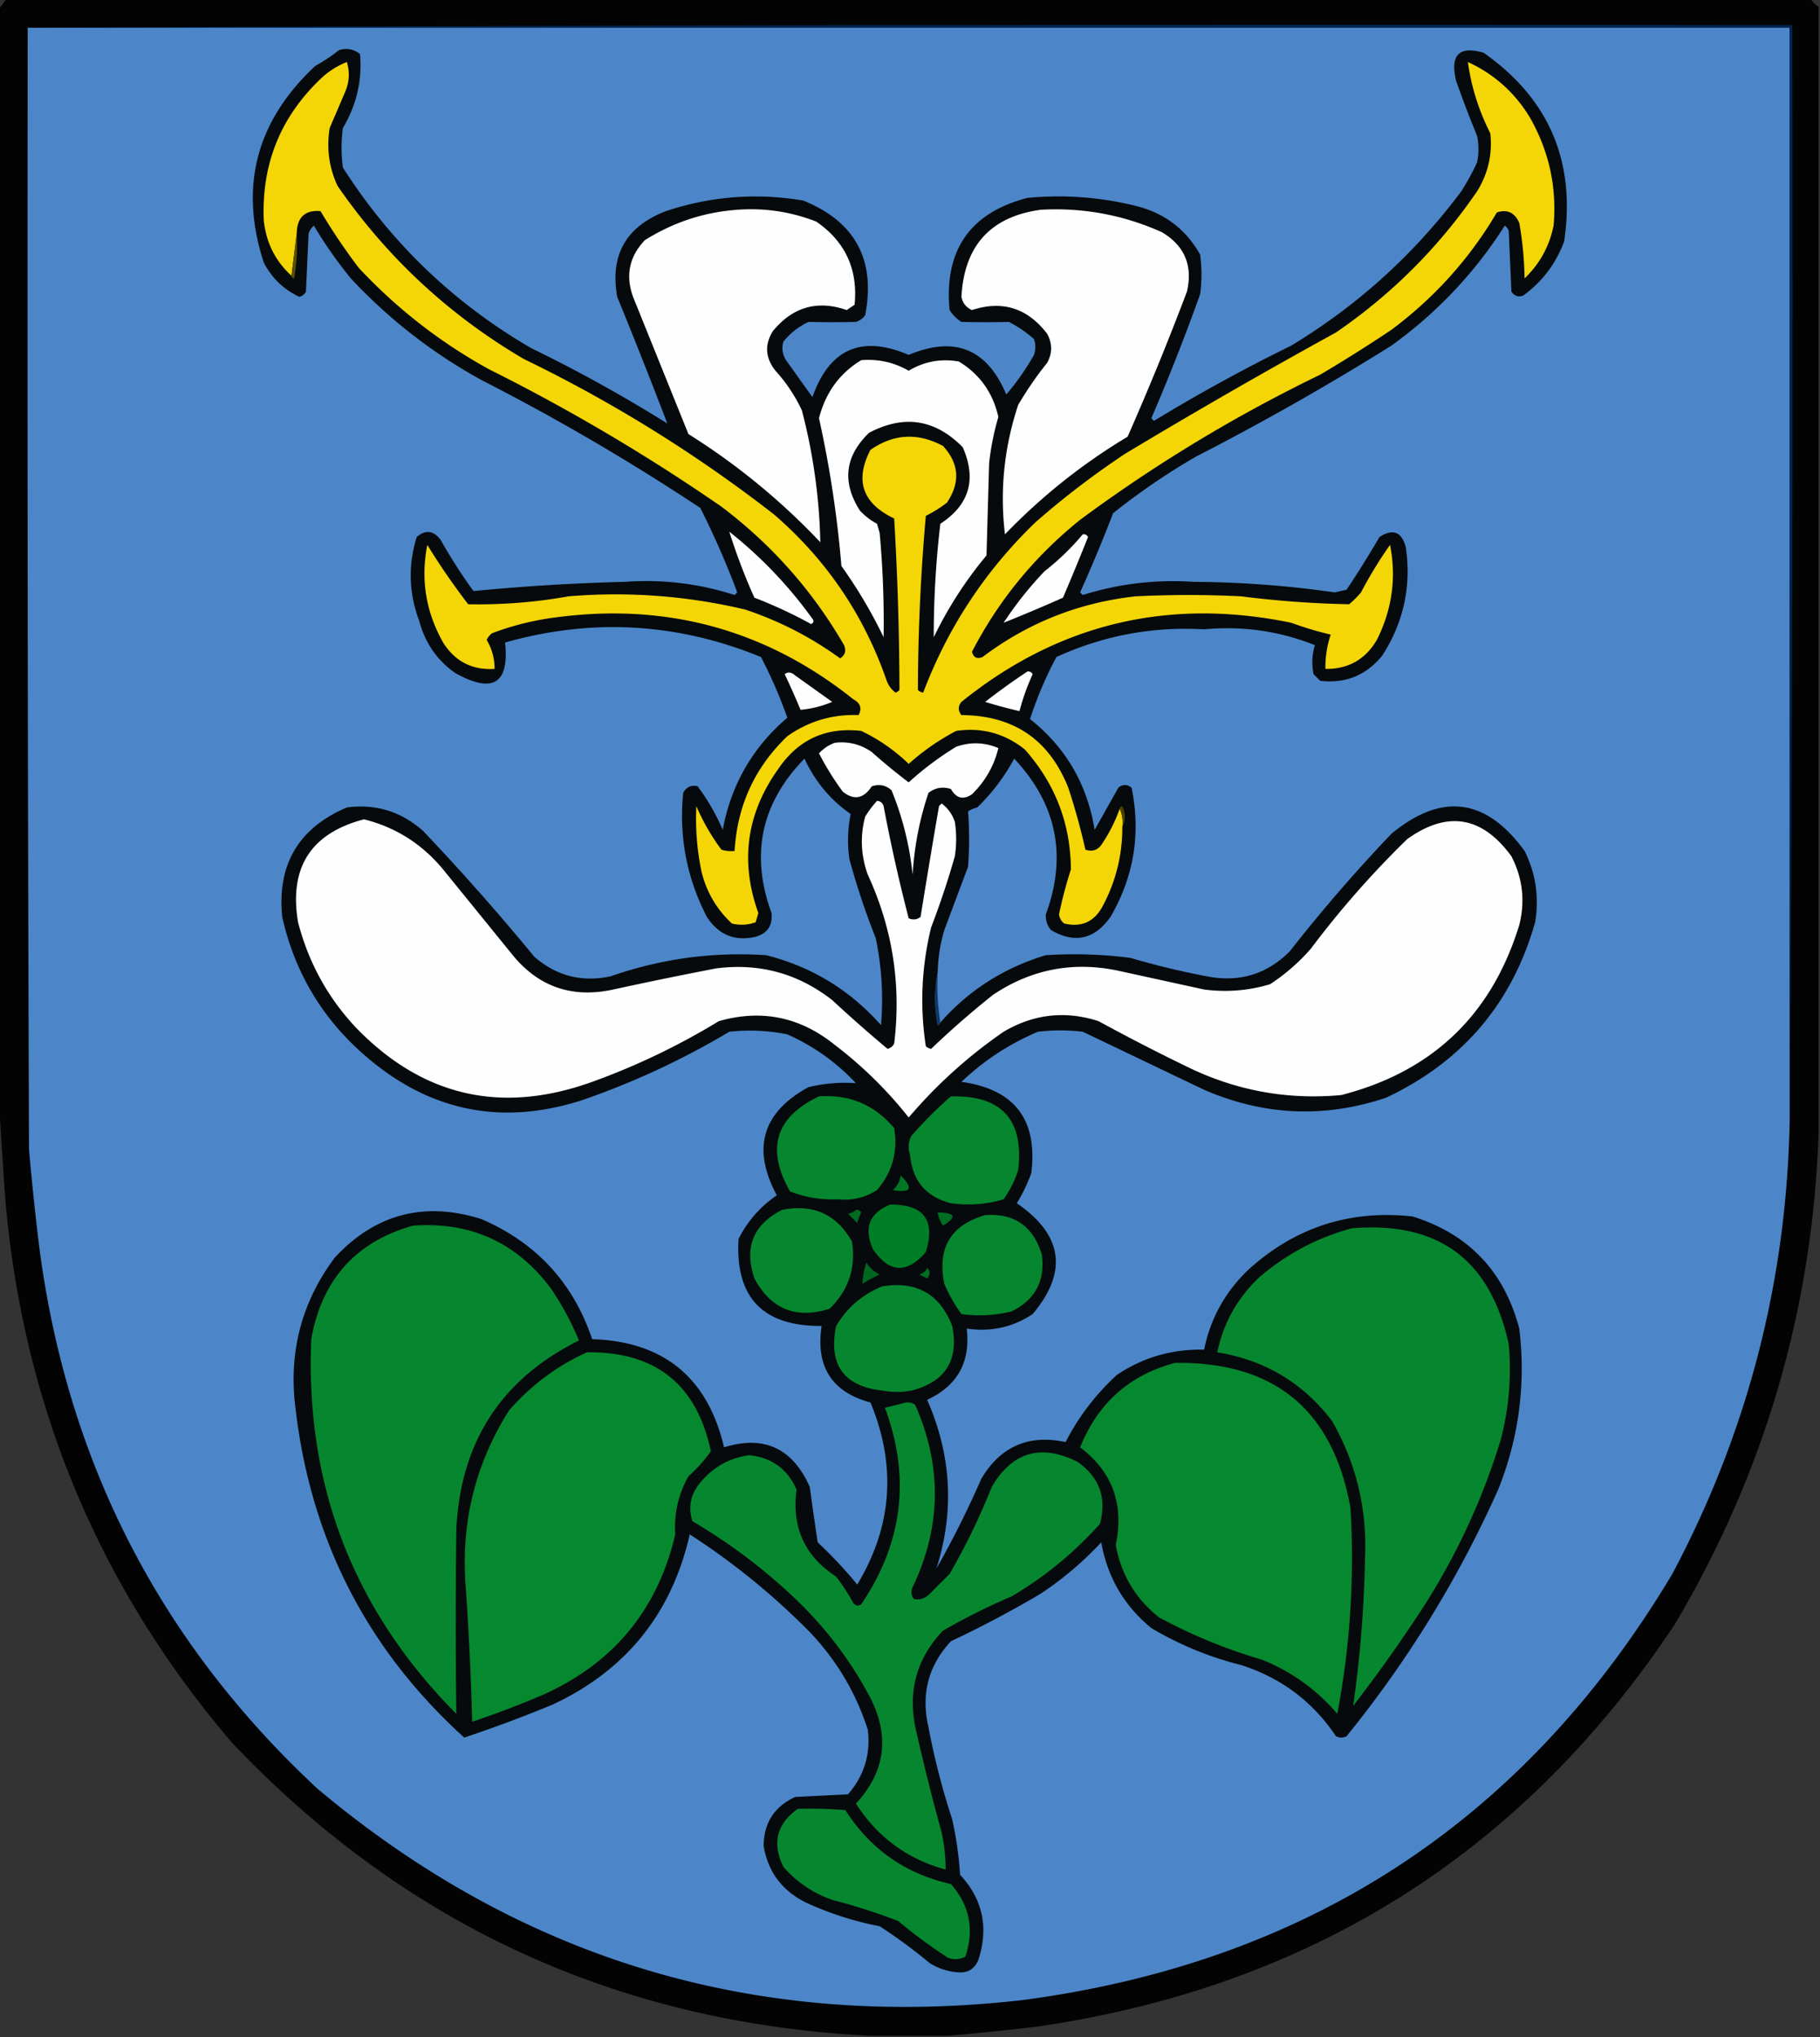 <svg xmlns="http://www.w3.org/2000/svg" width="690" height="772" style="shape-rendering:geometricPrecision;text-rendering:geometricPrecision;image-rendering:optimizeQuality;fill-rule:evenodd;clip-rule:evenodd"><rect width="100%" height="100%" fill="#333333" stroke="none"/><path style="opacity:.935" fill="#000102" d="M2.5-.5h684a6.544 6.544 0 0 0 3 3v426c-2.16 66.971-20.327 129.304-54.5 187-57.419 86.507-137.919 137.34-241.5 152.5a984.325 984.325 0 0 1-34 3.5h-30c-95.405-4.958-175.905-41.958-241.5-111-50.564-59.175-79.23-127.842-86-206-.86-12.822-1.694-25.488-2.5-38V3.5a304.438 304.438 0 0 0 3-4z"/><path style="opacity:1" fill="#4c86c9" d="M10.5 10.5h668v414c-1.097 60.941-15.93 118.274-44.5 172-55.832 93.412-137.999 147.245-246.5 161.5-100.726 11.415-189.726-15.252-267-80C60.92 622.681 25.754 554.514 15 473.5a1007.89 1007.89 0 0 1-4-38c-.5-141.666-.667-283.333-.5-425z"/><path style="opacity:.824" fill="#002b5d" d="M10.5 10.5c222.833-1 445.833-1.333 669-1 .333 138.501 0 276.834-1 415v-414h-668z"/><path style="opacity:.963" fill="#040606" d="M355.5 368.5c-1.318 6.511-1.318 13.178 0 20 .607-.124.94-.457 1-1 10.837-12.261 24.171-20.761 40-25.5a166.337 166.337 0 0 1 32 1 305.685 305.685 0 0 0 29 7c12.333 2.401 22.833-.766 31.5-9.5a606.759 606.759 0 0 1 38.5-44.5c19.07-15.75 35.903-13.583 50.5 6.5 4.25 8.511 5.584 17.511 4 27-8.679 30.687-27.512 52.854-56.5 66.5-23.32 7.835-46.32 6.835-69-3l-46-22a72.464 72.464 0 0 0-17 0c-10.83 4.58-20.497 10.914-29 19 20.128 2.798 28.962 14.298 26.5 34.5a60.761 60.761 0 0 1-5.5 11.5c17.46 11.982 19.46 25.982 6 42-7.553 5.015-15.887 6.848-25 5.5 1.499 12.674-3.501 21.674-15 27 9.236 20.986 10.403 42.319 3.5 64a369.472 369.472 0 0 0 17-34c7.287-12.325 17.954-16.992 32-14 4.941-9.619 11.441-18.119 19.5-25.5 9.986-6.632 20.986-9.799 33-9.5 2.432-11.941 8.099-22.108 17-30.5 17.643-15.913 38.309-22.58 62-20 21.258 6.618 34.758 20.785 40.5 42.5 2.517 21.019-.15 41.352-8 61-15.138 33.77-34.305 64.937-57.5 93.5-1.333.667-2.667.667-4 0-8.836-13.163-20.836-22.163-36-27a126.57 126.57 0 0 1-34-14c-10.303-8.428-16.636-19.262-19-32.5a127.812 127.812 0 0 1-23 19.5 413.78 413.78 0 0 1-34 18c-8.558 9.232-11.392 20.065-8.5 32.5a276.316 276.316 0 0 0 9 35 136.924 136.924 0 0 1 3 21c8.517 9.185 10.851 19.852 7 32-1.323 3.497-3.823 5.164-7.5 5a23.762 23.762 0 0 1-11-3.5 194.498 194.498 0 0 0-19-14 121.281 121.281 0 0 1-28-9c-9.041-4.524-14.374-11.69-16-21.5.11-8.725 4.11-14.892 12-18.5l20-1c6.127-7.05 8.627-15.216 7.5-24.5-4.499-13.994-11.832-26.328-22-37-13.862-14.037-29.028-26.371-45.5-37-6.832 29.996-24.166 51.496-52 64.5a505.516 505.516 0 0 1-33.5 12.5c-36.882-33.426-58.216-75.093-64-125-2.636-21.13 2.364-40.13 15-57 15.395-16.474 33.895-21.308 55.5-14.5 20.803 8.967 34.803 24.134 42 45.5 27.132.9 43.798 14.566 50 41 15.144-4.682 25.977.318 32.5 15 .958 7.028 1.958 14.028 3 21a167.825 167.825 0 0 1 15 16c13.283-22.024 14.95-45.024 5-69-14.663-3.95-20.83-13.617-18.5-29-22.327.174-32.827-10.826-31.5-33 3.474-6.8 8.307-12.3 14.5-16.5-9.531-17.732-5.531-31.398 12-41 6.006-1.425 12.006-1.925 18-1.5-7.413-7.911-16.08-14.078-26-18.5a71.621 71.621 0 0 0-22-1 299.81 299.81 0 0 1-56 26c-30.05 9.605-57.05 4.272-81-16-16.843-14.187-27.676-32.02-32.5-53.5-1.998-19.838 6.169-33.671 24.5-41.5 11.027-1.436 20.693 1.564 29 9a891.89 891.89 0 0 1 42 47.5c8.326 7.332 17.993 9.832 29 7.5 19.12-6.68 38.786-9.347 59-8 17.232 4.365 31.732 13.198 43.5 26.5.948-11.1.281-22.1-2-33a280.417 280.417 0 0 1-10-30 50.804 50.804 0 0 1 .5-17c-7.708-5.402-13.541-12.402-17.5-21-16.434 16.836-20.601 36.336-12.5 58.5.487 4.7-1.513 7.7-6 9-7.86 1.833-14.027-.667-18.5-7.5-7.632-14.747-10.632-30.414-9-47 1.263-2.297 3.097-3.13 5.5-2.5a80.745 80.745 0 0 1 9.5 16.5c3.198-17.159 11.364-31.326 24.5-42.5a177.23 177.23 0 0 0-10-23c-31.703-12.989-64.036-14.822-97-5.5 1.616 15.676-4.718 19.509-19 11.5-6.803-4.82-11.303-11.32-13.5-19.5-4.022-10.626-4.355-21.293-1-32 3.294-2.811 6.294-2.478 9 1a197.602 197.602 0 0 0 12.5 19.5 796.162 796.162 0 0 1 57.5-3.5c14.204-1.019 28.038.648 41.5 5l1-1a317.937 317.937 0 0 0-14-32 854.587 854.587 0 0 0-83-48.5c-18.503-10.159-35.003-22.992-49.5-38.5a164.667 164.667 0 0 1-14-20 7.292 7.292 0 0 0-2 3l-1 22c-.519 1.016-1.353 1.682-2.5 2-5.943-2.776-10.443-7.109-13.5-13-9.37-28.76-2.87-53.594 19.5-74.5a64.717 64.717 0 0 0 9-6c2.966-.895 5.633-.395 8 1.5.859 9.947-1.307 19.28-6.5 28-.667 5-.667 10 0 15 18.308 28.643 42.142 51.476 71.5 68.5a550.413 550.413 0 0 1 51.5 28.5 2256.662 2256.662 0 0 0-19-48c-2.82-15.853 3.347-26.686 18.5-32.5 16.977-5.64 34.31-6.973 52-4 19.748 7.992 27.581 22.492 23.5 43.5a6.978 6.978 0 0 1-3.5 2.5 409.14 409.14 0 0 1-18 0c-3.791 1.8-6.957 4.3-9.5 7.5-.706 2.471-.373 4.805 1 7l10 14c6.473-18.32 18.64-23.653 36.5-16 17.414-7.31 29.747-2.31 37 15a92.77 92.77 0 0 0 10.5-15c.667-2 .667-4 0-6a46.447 46.447 0 0 0-9.5-6.5 409.14 409.14 0 0 1-18 0 14.51 14.51 0 0 1-4.5-4.5c-2.1-22.679 7.734-36.845 29.5-42.5 13.858-1.315 27.525-.315 41 3 10.931 2.694 19.098 8.86 24.5 18.5.667 5 .667 10 0 15a806.968 806.968 0 0 1-18.5 47l1 1a651.929 651.929 0 0 1 52-28.5c25.295-15.294 46.795-34.794 64.5-58.5a88.033 88.033 0 0 0 6-11 25.238 25.238 0 0 0 0-10 400.403 400.403 0 0 1-8-21c-2.274-9.729 1.226-13.229 10.5-10.5 24.81 17.465 34.976 41.298 30.5 71.5-3.114 8.4-8.281 15.233-15.5 20.5-1.867.711-3.367.211-4.5-1.5l-1-23a4.458 4.458 0 0 0-1.5-2c-11.391 17.893-25.725 33.06-43 45.5a1005.402 1005.402 0 0 1-74 42 254.354 254.354 0 0 0-31.5 21.5 588.88 588.88 0 0 1-12.5 30l1 1c13.642-4.288 27.642-5.955 42-5a391.225 391.225 0 0 1 53.5 4l4.5-1a388.977 388.977 0 0 0 12.5-20c5.141-3.277 8.474-1.944 10 4 2.101 14.835-.899 28.501-9 41-6.113 7.474-13.946 10.641-23.5 9.5l-2.5-2.5c-.76-3.725-.593-7.392.5-11-13.426-5.361-27.426-7.361-42-6-19.583-1.126-38.25 2.374-56 10.5a146.738 146.738 0 0 0-10 23.5c13.543 10.739 21.71 24.739 24.5 42l9-16c1.667-1.333 3.333-1.333 5 0 3.578 17.353.912 33.686-8 49-6.064 8.528-13.564 10.195-22.5 5-1.469-1.692-2.135-3.692-2-6 8.149-22.102 4.149-41.768-12-59a75.596 75.596 0 0 1-14 18.5 11.333 11.333 0 0 0-3.5 1.5c.55 6.947.55 13.947 0 21l-9 24a60.94 60.94 0 0 0-2.5 16z"/><path style="opacity:1" fill="#f4d607" d="M424.5 306.5c.968 2.107 1.302 4.441 1 7 .008 10.634-2.492 20.634-7.5 30-3.187 5.857-8.021 8.023-14.5 6.5-1.124-.839-1.791-2.006-2-3.5a162.78 162.78 0 0 1 4.5-17c-.115-17.343-5.949-32.509-17.5-45.5-7.661-6.082-16.328-8.415-26-7a88.713 88.713 0 0 0-18 12.5 67.484 67.484 0 0 0-18-12.5c-13.439-1.53-23.939 3.303-31.5 14.5-12.001 16.843-14.501 35.01-7.5 54.5l-1 3.5c-2.938 1.075-5.938 1.241-9 .5-5.75-5.329-9.584-11.829-11.5-19.5a97.697 97.697 0 0 1-2-25 80.745 80.745 0 0 0 9.5 16.5 12.93 12.93 0 0 0 5 .5c1.002-17.2 7.668-31.7 20-43.5 8.082-5.693 17.082-8.36 27-8 1.376-2.54.71-4.54-2-6-33.03-26.346-70.696-36.679-113-31a105.503 105.503 0 0 0-24 6 7.248 7.248 0 0 0-2 2.5c2.022 3.397 3.022 7.064 3 11-8.491.505-14.991-2.829-19.5-10-6.565-11.626-8.565-23.959-6-37a260.69 260.69 0 0 0 15.5 22.5 193.657 193.657 0 0 0 38-3c22.63-1.877 44.964-.211 67 5 13.002 4.334 25.002 10.5 36 18.5 1.884-1.193 2.384-2.859 1.5-5-11.899-20.573-27.399-38.073-46.5-52.5a724.53 724.53 0 0 0-88-52c-18.503-10.159-35.003-22.992-49.5-38.5A235.029 235.029 0 0 1 121.5 80c-5.89-.47-8.89 2.363-9 8.5l-2 16c-6.115-5.562-9.615-12.562-10.5-21-.896-21.65 6.604-39.816 22.5-54.5a31.002 31.002 0 0 1 9-5.5c1.12 3.688.953 7.354-.5 11l-6 14c-1.263 7.668-.263 15.001 3 22 18.726 27.063 42.226 48.896 70.5 65.5 33.848 16.41 65.515 36.077 95 59 19.732 17.063 33.899 37.896 42.5 62.5.687 2.055 1.854 3.721 3.5 5a3.647 3.647 0 0 0 1.5-1 1138.954 1138.954 0 0 0-2-65c-12.02-5.73-15.02-14.397-9-26 8.776-6.11 17.943-6.61 27.5-1.5 6.142 6.667 6.642 13.834 1.5 21.5a49.274 49.274 0 0 1-8 5 767.707 767.707 0 0 0-3 66 3.943 3.943 0 0 0 2 1c9.333-24.67 23.5-46.17 42.5-64.5a320.14 320.14 0 0 1 34-26 2361.954 2361.954 0 0 1 80-46c21.167-14.5 39-32.333 53.5-53.5 4.196-6.784 5.863-14.117 5-22-4.353-8.558-7.186-17.558-8.5-27 9.942 4.568 17.775 11.568 23.5 21 7.273 12.756 10.273 26.423 9 41-1.588 7.846-5.255 14.513-11 20a133.245 133.245 0 0 0-2-21c-1.726-3.949-4.559-5.282-8.5-4-10.3 17.471-23.633 32.305-40 44.5a562.661 562.661 0 0 1-27 17c-32.161 15.569-62.495 33.902-91 55-17.237 13.848-30.904 30.515-41 50 .559 2.188 1.893 2.854 4 2 17.146-12.943 36.48-20.609 58-23a400.05 400.05 0 0 1 40 0 388.62 388.62 0 0 0 41 3 39.027 39.027 0 0 0 4.5-4.5 155.855 155.855 0 0 1 11-18c2.442 12.455.775 24.455-5 36-4.36 7.431-10.86 11.098-19.5 11a38.457 38.457 0 0 1 2-13 129.201 129.201 0 0 1-15-4.5c-46.619-9.593-88.285.407-125 30-1.333 1.667-1.333 3.333 0 5 19.758.118 33.258 9.284 40.5 27.5a254.65 254.65 0 0 1 6.5 23.5c2.808.92 4.975.087 6.5-2.5a59.262 59.262 0 0 0 6.5-13z"/><path style="opacity:1" fill="#fefefe" d="M279.5 79.5c10.364-.772 20.364.728 30 4.5 10.98 7.582 15.813 18.083 14.5 31.5l-3 2c-11.117-3.853-20.45-1.186-28 8-3.191 5.149-2.858 10.149 1 15a60.735 60.735 0 0 1 10 15 215.26 215.26 0 0 1 7 50 254.706 254.706 0 0 0-50-41l-21-52c-2.924-8.131-1.424-15.297 4.5-21.5 10.81-6.77 22.476-10.604 35-11.5zM394.5 79.5c16.051-.904 31.384 1.93 46 8.5 8.602 5.125 11.769 12.625 9.5 22.5a1111.665 1111.665 0 0 1-22.5 55c-17.085 10.241-32.585 22.575-46.5 37-1.98-16.634-.313-32.967 5-49a131.744 131.744 0 0 1 11-16c2-3.667 2-7.333 0-11-7.451-9.763-16.951-12.763-28.5-9-2.188-.944-3.521-2.611-4-5 1.05-19.375 11.05-30.375 30-33z"/><path style="opacity:.988" fill="#5b4f00" d="M112.5 88.5a73.134 73.134 0 0 1-1 17c-.607-.124-.94-.457-1-1l2-16z"/><path style="opacity:1" fill="#fefefe" d="M326.5 136.5c6.413-.529 12.413.804 18 4 5.906-3.523 12.24-4.69 19-3.5 7.91 4.784 12.91 11.784 15 21a101.686 101.686 0 0 0-3.5 17.5l-1 35a150.935 150.935 0 0 0-20 31 365.36 365.36 0 0 1 2.5-43c10.997-7.165 13.83-16.832 8.5-29-10.427-10.617-22.26-12.45-35.5-5.5-9.207 8.866-10.374 18.7-3.5 29.5a24.91 24.91 0 0 0 6.5 5l1 3.5a373.245 373.245 0 0 1 1.5 39.5 182.28 182.28 0 0 0-16-27 420.45 420.45 0 0 0-8.5-56c2.473-9.688 7.806-17.022 16-22zM276.5 201.5a164.265 164.265 0 0 1 31.5 33c.688.832.521 1.498-.5 2a176.489 176.489 0 0 0-21.5-10 227.065 227.065 0 0 1-9.5-25z"/><path style="opacity:.998" fill="#fefefe" d="M410.5 202.5c.876-.131 1.543.202 2 1a977.606 977.606 0 0 1-9.5 23 608.158 608.158 0 0 1-22.5 9.5 137.442 137.442 0 0 1 15.5-19.5 96.092 96.092 0 0 0 14.5-14z"/><path style="opacity:1" fill="#fefefe" d="M297.5 255.5c1.221-.965 2.554-.798 4 .5l14 10c-3.911 1.644-7.911 2.644-12 3a297.083 297.083 0 0 0-6-13.5z"/><path style="opacity:1" fill="#fefffe" d="M389.5 254.5c.876-.131 1.543.202 2 1a87.733 87.733 0 0 0-5 14 187.281 187.281 0 0 1-13-3.5 248.39 248.39 0 0 1 16-11.5z"/><path style="opacity:1" fill="#fefefe" d="M316.5 281.5c5.118-.611 9.785.556 14 3.5a229.57 229.57 0 0 0 14 11.5 118.11 118.11 0 0 1 18-13.5c5.381-1.876 10.715-1.709 16 .5-1.625 6.744-4.959 12.577-10 17.5-3.315 2.232-5.981 1.566-8-2-3.169-.978-6.003-.478-8.5 1.5a118.13 118.13 0 0 0-6 31c-1.149-11.088-3.816-21.755-8-32-2.153-1.944-4.653-2.444-7.5-1.5-3.105 4.719-6.772 5.385-11 2a107.54 107.54 0 0 1-9-14.5c1.719-1.852 3.719-3.186 6-4z"/><path style="opacity:1" fill="#fefefe" d="M332.5 303.5c1.25.077 2.083.744 2.5 2a634.666 634.666 0 0 0 9.5 42.5c1.612.72 3.112.554 4.5-.5a4030.747 4030.747 0 0 1 7-42l1-1c2.403 1.805 4.07 4.138 5 7a42.479 42.479 0 0 1 0 13 319.94 319.94 0 0 1-9 27c-3.634 14.884-4.301 29.884-2 45a3.943 3.943 0 0 0 2 1 342.813 342.813 0 0 1 23.5-20.5c14.682-9.803 30.682-12.803 48-9l32 7c8.51 1.114 16.844.448 25-2a74.398 74.398 0 0 0 15.5-13.5 357.58 357.58 0 0 1 36.5-41.5c15.236-10.888 28.403-8.721 39.5 6.5 4.271 8.293 5.271 16.96 3 26-10.458 34.125-32.958 55.625-67.5 64.5-20.69 1.912-40.356-1.755-59-11a768.145 768.145 0 0 1-33-17c-12.568-4.063-24.568-2.73-36 4-13.395 9.226-25.395 20.059-36 32.5a156.18 156.18 0 0 0-28-27.5c-13.158-10.625-27.824-13.625-44-9a264.701 264.701 0 0 1-48 23c-34.4 12.39-64.234 5.557-89.5-20.5-10.721-11.408-18.054-24.741-22-40-3.482-20.725 4.852-33.725 25-39 12.02 3.017 22.02 9.351 30 19l26 32c9.951 12.429 22.784 16.929 38.5 13.5a1627.075 1627.075 0 0 1 39-8c16.352-2.104 31.018 1.896 44 12a538.542 538.542 0 0 0 21 18.5c1.147-.318 1.981-.984 2.5-2 2.726-22.306-.607-43.64-10-64-2.623-7.259-2.957-14.593-1-22a40.775 40.775 0 0 1 4.5-6z"/><path style="opacity:.988" fill="#4c4300" d="M424.5 306.5c.06-.543.393-.876 1-1 1.3 2.809 1.3 5.476 0 8 .302-2.559-.032-4.893-1-7z"/><path style="opacity:.812" fill="#00254f" d="M355.5 368.5c-.323 6.522.01 12.855 1 19-.06.543-.393.876-1 1-1.318-6.822-1.318-13.489 0-20z"/><path style="opacity:1" fill="#06872f" d="M310.5 415.5c11.526-.821 21.026 3.179 28.5 12 1.483 8.88-.684 16.714-6.5 23.5-4.561 2.925-9.561 4.091-15 3.5a43.285 43.285 0 0 1-18-3c-9.166-16.159-5.499-28.159 11-36z"/><path style="opacity:1" fill="#06862e" d="M360.5 415.5c19.26-.485 27.76 8.849 25.5 28a42.478 42.478 0 0 1-5.5 11c-6.536 1.936-13.202 2.436-20 1.5-9.483-2.427-14.65-8.594-15.5-18.5-.814-2.402-.647-4.735.5-7a159.187 159.187 0 0 1 15-15z"/><path style="opacity:.973" fill="#007926" d="M341.5 445.5c4.916 4.88 3.916 6.714-3 5.5 1.66-1.488 2.66-3.321 3-5.5z"/><path style="opacity:.973" fill="#008228" d="M337.5 456.5c12.758-.084 17.258 5.916 13.5 18-7.157 8.311-13.824 7.978-20-1-3.657-8.108-1.491-13.775 6.5-17z"/><path style="opacity:1" fill="#06872f" d="M296.5 458.5c11.841-2.325 20.675 1.675 26.5 12 1.549 9.975-1.284 18.475-8.5 25.5-12.717 3.986-22.217.153-28.5-11.5-3.953-11.751-.453-20.418 10.5-26z"/><path style="opacity:.973" fill="#006d22" d="M324.5 458.5c.876-.131 1.543.202 2 1a28.931 28.931 0 0 0-1.5 4l-3.5-3.5c1.237-.232 2.237-.732 3-1.5z"/><path style="opacity:.973" fill="#007023" d="M355.5 459.5c6.741.048 7.408 1.714 2 5a11.637 11.637 0 0 1-2-5z"/><path style="opacity:1" fill="#06862f" d="M373.5 460.5c11.061-.795 18.228 4.205 21.5 15 1.288 9.924-2.545 17.091-11.5 21.5-6.249 1.536-12.583 1.87-19 1a59.139 59.139 0 0 1-6.5-11.5c-2.745-13.526 2.422-22.192 15.5-26z"/><path style="opacity:1" fill="#06872f" d="M156.5 464.5c21.95-1.607 39.45 6.393 52.5 24a109.9 109.9 0 0 1 10.5 19.5c-29.405 14.612-44.905 38.445-46.5 71.5a2991.555 2991.555 0 0 0 0 70c-38.982-39.271-57.315-86.604-55-142 4.024-22.51 16.857-36.843 38.5-43zM512.5 465.5c32.737-2.761 52.57 11.905 59.5 44a105.95 105.95 0 0 1-3 36c-7.562 24.71-18.562 47.71-33 69a542.25 542.25 0 0 1-23 32 447.55 447.55 0 0 0 4.5-56c.845-18.618-3.322-35.951-12.5-52-10.981-14.413-25.481-23.08-43.5-26 2.318-11.13 7.651-20.63 16-28.5 10.325-8.828 21.992-14.994 35-18.5z"/><path style="opacity:.973" fill="#006a21" d="M328.5 478.5c1.174 1.941 2.841 3.441 5 4.5a60.631 60.631 0 0 0-6.5 3.5c.041-2.706.541-5.372 1.5-8z"/><path style="opacity:.973" fill="#006f22" d="M351.5 480.5c1.282 1.208 1.282 2.542 0 4l-3-1.5c1.442-.377 2.442-1.21 3-2.5z"/><path style="opacity:1" fill="#06872f" d="M334.5 487.5c12.961-2.107 21.795 2.893 26.5 15 2.554 13.059-2.612 21.226-15.5 24.5a30.485 30.485 0 0 1-11 0c-14.65-1.673-20.484-9.84-17.5-24.5 4.199-7 10.032-12 17.5-15z"/><path style="opacity:1" fill="#06882f" d="M222.5 512.5c26.013-.341 41.68 12.159 47 37.5-2.422 3.429-5.256 6.595-8.5 9.5-3.836 6.805-5.503 14.138-5 22-6.587 28.256-23.087 48.422-49.5 60.5a343.48 343.48 0 0 1-27.5 10.5 1180.575 1180.575 0 0 0-2.5-52c-1.691-23.903 3.809-45.903 16.5-66 8.345-9.537 18.179-16.87 29.5-22zM445.5 516.5c37.702-.466 59.869 17.868 66.5 55a317.251 317.251 0 0 1-5 78c-7.826-9.159-17.326-15.992-28.5-20.5a200.092 200.092 0 0 1-39-16c-8.923-6.996-14.423-16.162-16.5-27.5 3.236-15.398-1.264-27.732-13.5-37 6.775-16.787 18.775-27.454 36-32z"/><path style="opacity:1" fill="#06872f" d="M343.5 531.5c1.322-.17 2.489.163 3.5 1 10.213 23.161 9.88 46.161-1 69-.72 1.612-.554 3.112.5 4.5 2.288.418 4.288-.249 6-2l7.5-7.5a250.972 250.972 0 0 0 16-33c7.794-13.263 18.628-16.429 32.5-9.5 8.322 5.816 11.155 13.649 8.5 23.5-9.787 10.96-20.954 20.126-33.5 27.5a236.29 236.29 0 0 0-26 13c-9.786 10.213-13.286 22.38-10.5 36.5a876.171 876.171 0 0 0 10 40 66.755 66.755 0 0 1 1.5 14c-14.505-3.929-25.839-12.262-34-25 11.076-11.954 12.909-25.287 5.5-40-7.868-14.882-18.034-28.048-30.5-39.5a212.592 212.592 0 0 0-37-27.5c-1.612-5.108-.778-9.775 2.5-14 4.906-6.262 11.24-9.928 19-11 8.474.795 14.474 5.128 18 13-1.919 14.278 3.081 25.278 15 33a78.697 78.697 0 0 1 6.5 10c.865 1.083 1.865 1.249 3 .5 15.796-23.28 18.796-48.113 9-74.5a345.94 345.94 0 0 0 8-2z"/><path style="opacity:1" fill="#06872f" d="M302.5 685.5c6.009-.166 12.009.001 18 .5 9.492 14.825 22.825 24.159 40 28 7.072 8 8.906 17.166 5.5 27.5-2.064 1.091-4.231 1.258-6.5.5a194.498 194.498 0 0 1-19-14 235.376 235.376 0 0 0-25-8c-7.256-2.545-13.423-6.712-18.5-12.5-4.397-8.964-2.563-16.297 5.5-22z"/></svg>